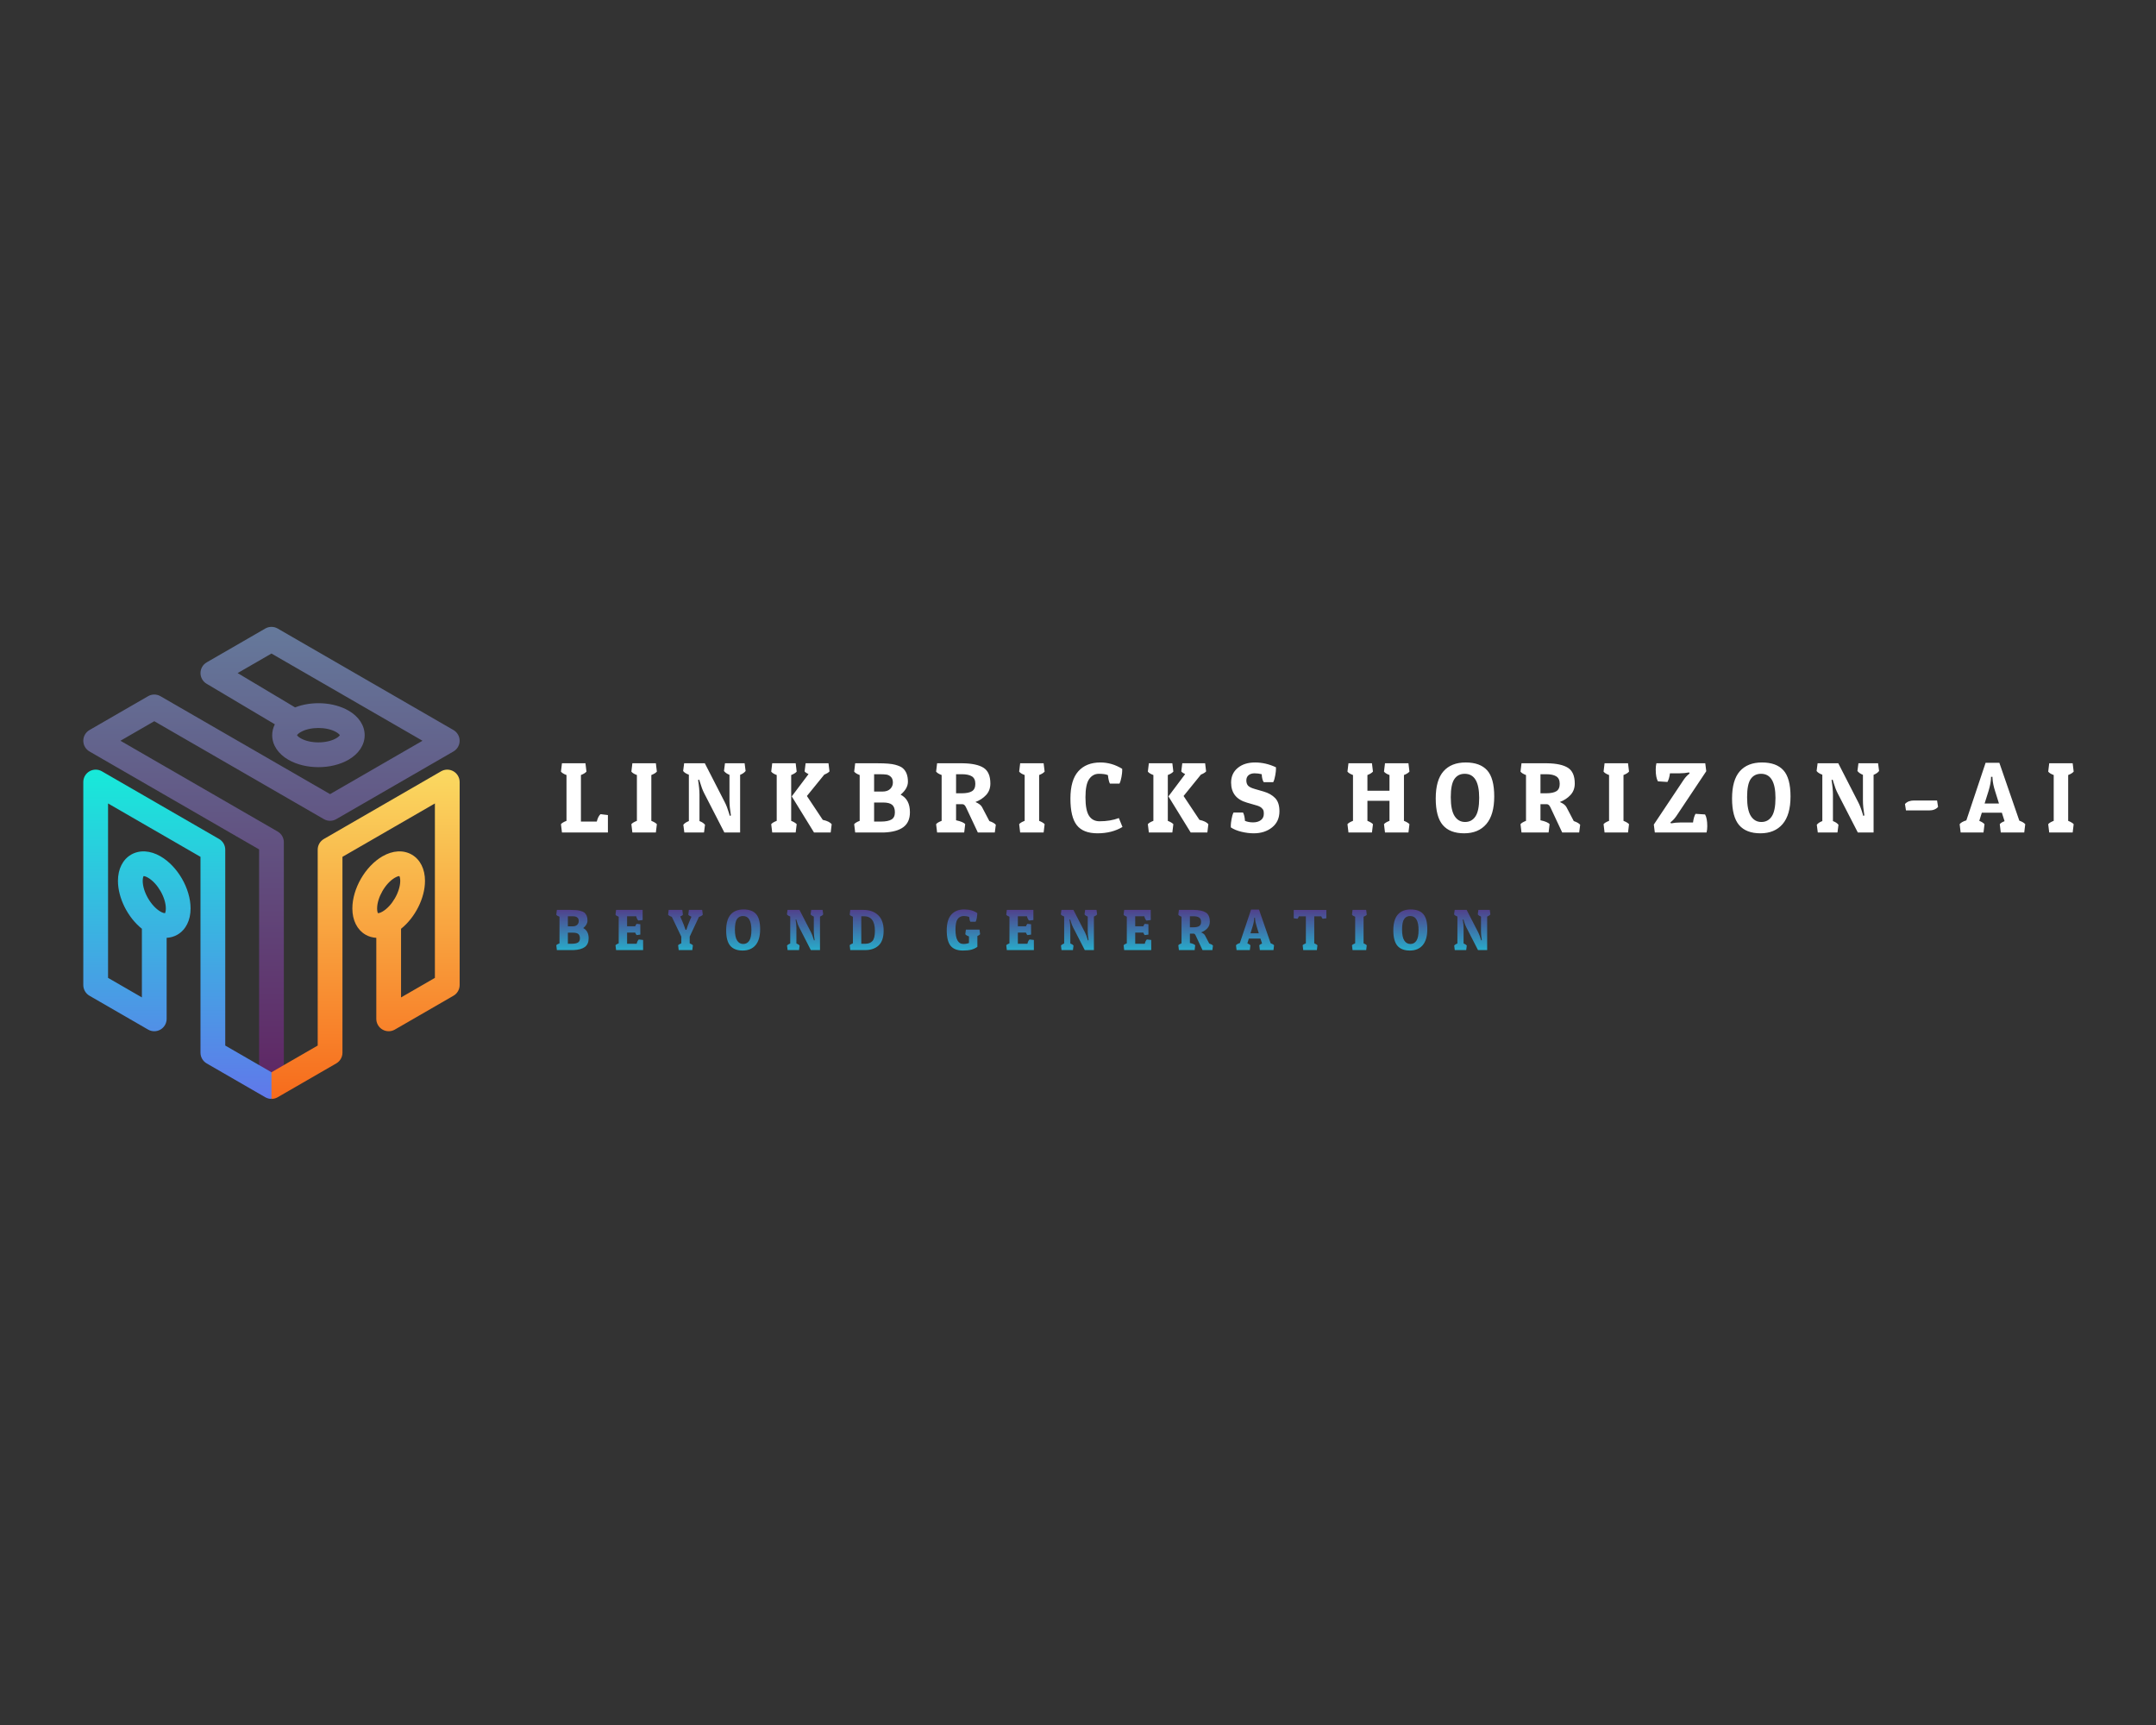 <?xml version="1.0" encoding="UTF-8" standalone="no" ?>
<!DOCTYPE svg PUBLIC "-//W3C//DTD SVG 1.1//EN" "http://www.w3.org/Graphics/SVG/1.1/DTD/svg11.dtd">
<svg xmlns="http://www.w3.org/2000/svg" xmlns:xlink="http://www.w3.org/1999/xlink" version="1.1" width="1280" height="1024" viewBox="0 0 1280 1024" xml:space="preserve">
<rect x="0" y="0" width="1280" height="1024" fill="#333333" stroke="none"/>
<desc>Created with Fabric.js 5.3.0</desc>
<defs>
</defs>
<g transform="matrix(1 0 0 1 640 512)" id="background-logo"  >
<rect style="stroke: none; stroke-width: 0; stroke-dasharray: none; stroke-linecap: butt; stroke-dashoffset: 0; stroke-linejoin: miter; stroke-miterlimit: 4; fill: rgb(255,255,255); fill-opacity: 0; fill-rule: nonzero; opacity: 1;"  paint-order="stroke"  x="-640" y="-512" rx="0" ry="0" width="1280" height="1024" />
</g>
<g transform="matrix(1.533 0 0 1.533 161.171 512.228)" id="logo-logo"  >
<g style=""  paint-order="stroke"   >
		<g transform="matrix(0.896 0 0 0.896 5.684342e-14 -1.858)"  >
<linearGradient id="SVGID_90_92150" gradientUnits="userSpaceOnUse" gradientTransform="matrix(1 0 0 1 168.67 148)"  x1="0" y1="0" x2="0" y2="200">
<stop offset="0%" style="stop-color:rgb(101,121,155);stop-opacity: 1"/>
<stop offset="100%" style="stop-color:rgb(94,37,99);stop-opacity: 1"/>
</linearGradient>
<path style="stroke: none; stroke-width: 1; stroke-dasharray: none; stroke-linecap: butt; stroke-dashoffset: 0; stroke-linejoin: miter; stroke-miterlimit: 4; fill: url(#SVGID_90_92150); fill-rule: nonzero; opacity: 1;"  paint-order="stroke"  transform=" translate(-250, -247.926)" d="M 168.67 197.218 C 168.67 199.129 169.69 200.895 171.345 201.851 L 244.649 244.173 L 244.649 287.805 L 244.649 347.852 C 248.533 347.197 252.445 346.542 255.348 346.067 L 255.348 287.805 L 255.348 241.084 C 255.348 239.173 254.329 237.407 252.674 236.451 L 184.72 197.218 L 199.347 188.773 L 272.651 231.095 C 273.478 231.573 274.402 231.812 275.326 231.812 C 276.249 231.812 277.173 231.573 278.001 231.095 L 303.328 216.472 L 328.655 201.85 C 330.31 200.894 331.33 199.128 331.33 197.217 C 331.33 195.306 330.31 193.539 328.655 192.584 L 252.676 148.717 C 251.021 147.761 248.981 147.761 247.326 148.717 L 221.999 163.34 C 220.344 164.295 219.325 166.062 219.325 167.973 C 219.325 169.884 220.344 171.65 221.999 172.606 L 251.452 190.107 C 250.715 191.587 250.314 193.172 250.314 194.81 C 250.314 198.997 252.851 202.863 257.275 205.416 C 260.987 207.559 265.641 208.631 270.296 208.631 C 274.951 208.631 279.606 207.559 283.318 205.416 C 287.742 202.863 290.279 198.997 290.279 194.81 C 290.279 190.623 287.742 186.756 283.318 184.203 C 276.817 180.449 267.423 179.983 260.203 182.804 L 235.374 167.973 L 250.001 159.527 L 315.28 197.217 L 297.978 207.206 L 275.326 220.285 L 202.022 177.962 C 200.366 177.006 198.327 177.006 196.672 177.962 L 171.345 192.585 C 169.69 193.54 168.67 195.307 168.67 197.218 z M 261.044 194.81 C 261.177 194.577 261.614 194.052 262.625 193.469 C 266.711 191.109 273.882 191.109 277.969 193.469 C 278.979 194.052 279.417 194.576 279.549 194.809 C 279.417 195.042 278.979 195.567 277.968 196.15 C 273.882 198.51 266.711 198.51 262.624 196.15 C 261.614 195.567 261.177 195.043 261.044 194.81 z" stroke-linecap="round" />
</g>
		<g transform="matrix(0.896 0 0 0.896 35.3 27.644)"  >
<linearGradient id="SVGID_91_92151" gradientUnits="userSpaceOnUse" gradientTransform="matrix(1 0 0 1 247.458 209.7)"  x1="0" y1="0" x2="0" y2="142">
<stop offset="0%" style="stop-color:rgb(250,217,97);stop-opacity: 1"/>
<stop offset="100%" style="stop-color:rgb(247,107,28);stop-opacity: 1"/>
</linearGradient>
<path style="stroke: none; stroke-width: 1; stroke-dasharray: none; stroke-linecap: butt; stroke-dashoffset: 0; stroke-linejoin: miter; stroke-miterlimit: 4; fill: url(#SVGID_91_92151); fill-rule: nonzero; opacity: 1;"  paint-order="stroke"  transform=" translate(-289.395, -280.85)" d="M 247.458 345.225 C 247.458 345.225 247.591 348.301 247.792 348.435 C 247.993 348.569 250 352 250 352 C 250 352 250.001 352 250.001 352 C 250.925 352 251.849 351.761 252.676 351.283 L 278.003 336.66 C 279.658 335.704 280.678 333.938 280.678 332.027 L 280.678 247.383 L 303.33 234.305 L 320.632 224.316 L 320.632 299.694 L 306.005 308.139 L 306.005 278.475 C 312.058 273.632 316.352 265.263 316.352 257.757 C 316.352 252.649 314.273 248.52 310.647 246.426 C 307.02 244.332 302.403 244.597 297.981 247.151 C 290.557 251.438 284.958 261.134 284.958 269.705 C 284.958 274.813 287.038 278.943 290.663 281.036 C 292.081 281.855 293.656 282.291 295.306 282.392 L 295.306 317.404 C 295.306 319.316 296.325 321.081 297.981 322.037 C 298.808 322.515 299.732 322.754 300.655 322.754 C 301.579 322.754 302.503 322.515 303.33 322.037 L 328.657 307.416 C 330.312 306.46 331.332 304.694 331.332 302.783 L 331.332 215.05 C 331.332 213.139 330.312 211.372 328.657 210.417 C 327.002 209.461 324.962 209.461 323.307 210.417 L 297.981 225.039 L 272.653 239.662 C 270.998 240.617 269.978 242.384 269.978 244.295 L 269.978 328.939 L 255.351 337.384 L 255.351 337.383 L 250 340.472 L 247.458 345.225 z M 305.653 257.757 C 305.653 262.476 302.068 268.685 297.981 271.046 C 296.968 271.63 296.314 271.733 296.029 271.744 C 295.893 271.513 295.658 270.872 295.658 269.705 C 295.658 264.987 299.243 258.777 303.33 256.417 C 304.344 255.832 305.003 255.689 305.282 255.719 C 305.418 255.95 305.653 256.59 305.653 257.757 z" stroke-linecap="round" />
</g>
		<g transform="matrix(0.896 0 0 0.896 -36.439 27.644)"  >
<linearGradient id="SVGID_92_92152" gradientUnits="userSpaceOnUse" gradientTransform="matrix(1 0 0 1 168.668 209.7)"  x1="0" y1="0" x2="0" y2="142">
<stop offset="0%" style="stop-color:rgb(23,234,217);stop-opacity: 1"/>
<stop offset="100%" style="stop-color:rgb(96,120,234);stop-opacity: 1"/>
</linearGradient>
<path style="stroke: none; stroke-width: 1; stroke-dasharray: none; stroke-linecap: butt; stroke-dashoffset: 0; stroke-linejoin: miter; stroke-miterlimit: 4; fill: url(#SVGID_92_92152); fill-rule: nonzero; opacity: 1;"  paint-order="stroke"  transform=" translate(-209.334, -280.85)" d="M 168.668 215.05 L 168.668 302.783 C 168.668 304.694 169.688 306.46 171.343 307.416 L 196.67 322.037 C 197.497 322.515 198.421 322.754 199.345 322.754 C 200.268 322.754 201.192 322.515 202.019 322.037 C 203.675 321.081 204.694 319.316 204.694 317.404 L 204.694 282.392 C 206.344 282.291 207.919 281.855 209.337 281.036 C 212.962 278.943 215.042 274.813 215.042 269.705 C 215.042 261.134 209.443 251.438 202.019 247.151 C 197.597 244.597 192.98 244.332 189.353 246.426 C 185.727 248.52 183.648 252.649 183.648 257.757 C 183.648 265.263 187.942 273.632 193.995 278.475 L 193.995 308.139 L 179.368 299.694 L 179.368 224.316 L 196.67 234.305 L 219.322 247.383 L 219.322 332.027 C 219.322 333.938 220.342 335.704 221.997 336.66 L 247.324 351.283 C 248.151 351.761 249.075 352 249.999 352 C 249.999 352 250 352 250 352 L 250 340.472 L 244.649 337.383 L 244.649 337.384 L 230.022 328.939 L 230.022 244.295 C 230.022 242.384 229.002 240.617 227.347 239.662 L 202.019 225.039 L 176.693 210.417 C 175.038 209.461 172.998 209.461 171.343 210.417 C 169.688 211.372 168.668 213.139 168.668 215.05 z M 194.347 257.757 C 194.347 256.59 194.582 255.95 194.718 255.719 C 194.997 255.689 195.656 255.832 196.67 256.417 C 200.757 258.777 204.342 264.987 204.342 269.705 C 204.342 270.872 204.107 271.513 203.971 271.744 C 203.686 271.733 203.032 271.63 202.019 271.046 C 197.932 268.685 194.347 262.476 194.347 257.757 z" stroke-linecap="round" />
</g>
</g>
</g>
<g transform="matrix(1.921 0 0 1.921 782.082 473.646)" id="text-logo"  >
<g style=""  paint-order="stroke"   >
		<g transform="matrix(1 0 0 1 -5.684342e-14 0)" id="text-logo-path-0"  >
<path style="stroke: none; stroke-width: 0; stroke-dasharray: none; stroke-linecap: butt; stroke-dashoffset: 0; stroke-linejoin: miter; stroke-miterlimit: 4; fill: rgb(255,255,255); fill-rule: nonzero; opacity: 1;"  paint-order="stroke"  transform=" translate(-234.745, 10.695)" d="M 15.5 -5.39 L 15.5 0 L 1.3 0 L 0.99 -2.57 Q 1.4 -3.1 2.7 -3.6 L 2.7 -3.6 L 2.7 -17.76 Q 1.43 -18.23 0.99 -18.82 L 0.99 -18.82 L 1.3 -21.39 L 8.56 -21.39 L 8.87 -18.82 Q 8.37 -18.23 7.16 -17.76 L 7.16 -17.76 L 7.16 -3.38 L 12.06 -3.38 Q 12.46 -4.99 13.21 -5.67 L 13.21 -5.67 L 15.5 -5.39 Z M 23.06 -21.39 L 30.32 -21.39 L 30.63 -18.82 Q 30.13 -18.23 28.92 -17.76 L 28.92 -17.76 L 28.92 -3.6 Q 30.16 -3.1 30.63 -2.57 L 30.63 -2.57 L 30.32 0 L 23.06 0 L 22.75 -2.57 Q 23.16 -3.1 24.46 -3.6 L 24.46 -3.6 L 24.46 -17.76 Q 23.19 -18.23 22.75 -18.82 L 22.75 -18.82 L 23.06 -21.39 Z M 43.8 -11.69 L 43.8 -11.69 L 43.8 -3.53 Q 44.95 -3.1 45.51 -2.39 L 45.51 -2.39 L 45.2 0 L 39.12 0 L 38.81 -2.39 Q 39.37 -3.1 40.52 -3.53 L 40.52 -3.53 L 40.52 -17.86 Q 39.25 -18.32 38.75 -19 L 38.75 -19 L 39.06 -21.39 L 45.45 -21.39 L 51.62 -9.36 Q 52.3 -8.06 52.95 -5.89 L 52.95 -5.89 L 53.16 -5.15 L 53.51 -5.27 Q 53.07 -7.97 53.07 -9.8 L 53.07 -9.8 L 53.07 -17.82 Q 51.96 -18.26 51.37 -19 L 51.37 -19 L 51.68 -21.39 L 57.75 -21.39 L 58.06 -19 Q 57.47 -18.26 56.36 -17.82 L 56.36 -17.82 L 56.36 0 L 51.49 0 L 45.26 -12.12 Q 44.58 -13.42 43.93 -15.62 L 43.93 -15.62 L 43.71 -16.34 L 43.37 -16.21 Q 43.8 -13.52 43.8 -11.69 Z M 84.66 -2.57 L 84.35 0 L 79.2 0 L 72.32 -11.16 L 77.5 -18.04 Q 76.63 -18.45 76.29 -18.88 L 76.29 -18.88 L 76.6 -21.39 L 83.67 -21.39 L 83.98 -18.88 Q 83.55 -18.38 82.37 -17.89 L 82.37 -17.89 L 77 -11.28 L 81.9 -3.91 Q 83.92 -3.47 84.66 -2.57 L 84.66 -2.57 Z M 66.28 -21.39 L 73.53 -21.39 L 73.84 -18.82 Q 73.35 -18.23 72.14 -17.76 L 72.14 -17.76 L 72.14 -3.6 Q 73.38 -3.1 73.84 -2.57 L 73.84 -2.57 L 73.53 0 L 66.28 0 L 65.97 -2.57 Q 66.37 -3.1 67.67 -3.6 L 67.67 -3.6 L 67.67 -17.76 Q 66.4 -18.23 65.97 -18.82 L 65.97 -18.82 L 66.28 -21.39 Z M 91.92 -21.39 L 98.95 -21.39 Q 102.61 -21.39 104.27 -20.94 Q 105.93 -20.49 106.64 -19.87 L 106.64 -19.87 Q 108.22 -18.51 108.22 -15.69 L 108.22 -15.69 Q 108.22 -13.58 105.96 -11.69 L 105.96 -11.69 Q 108.84 -10.23 108.84 -6.26 L 108.84 -6.26 Q 108.84 -3.16 106.81 -1.66 Q 104.78 -0.15 100.75 0 L 100.75 0 L 91.92 0 L 91.61 -2.57 Q 92.01 -3.1 93.31 -3.6 L 93.31 -3.6 L 93.31 -17.76 Q 92.04 -18.23 91.61 -18.82 L 91.61 -18.82 L 91.92 -21.39 Z M 100.53 -9.27 L 100.53 -9.27 L 97.77 -9.27 L 97.77 -3.38 L 99.91 -3.38 Q 102.02 -3.38 103.11 -4 Q 104.19 -4.62 104.19 -6.23 Q 104.19 -7.84 103.34 -8.56 Q 102.49 -9.27 100.53 -9.27 Z M 99.39 -18.01 L 99.39 -18.01 L 97.77 -18.01 L 97.77 -12.65 L 100.32 -12.65 Q 101.9 -12.65 102.73 -13.45 Q 103.57 -14.26 103.57 -15.42 Q 103.57 -16.59 102.98 -17.17 Q 102.39 -17.76 101.62 -17.89 Q 100.84 -18.01 99.39 -18.01 Z M 133.7 -15.13 L 133.7 -15.13 Q 133.7 -13.02 132.39 -11.59 Q 131.07 -10.17 129.08 -9.42 L 129.08 -9.42 Q 130.63 -8.77 131.13 -7.84 L 131.13 -7.84 L 133.39 -3.53 Q 134.85 -3.04 135.38 -2.39 L 135.38 -2.39 L 135.07 0 L 129.83 0 L 126.26 -7.59 Q 125.77 -8.74 125.12 -8.74 L 125.12 -8.74 L 123.1 -8.74 L 123.1 -3.78 Q 125.36 -3.29 125.92 -2.57 L 125.92 -2.57 L 125.61 0 L 117.24 0 L 116.93 -2.57 Q 117.33 -3.1 118.64 -3.6 L 118.64 -3.6 L 118.64 -17.76 Q 117.37 -18.23 116.93 -18.82 L 116.93 -18.82 L 117.24 -21.39 L 125.15 -21.39 Q 129.49 -21.33 131.59 -20 Q 133.7 -18.66 133.7 -15.13 Z M 124.93 -18.01 L 124.93 -18.01 L 123.1 -18.01 L 123.1 -12.12 L 124.87 -12.12 Q 126.98 -12.12 128.01 -12.76 Q 129.05 -13.39 129.05 -15.04 Q 129.05 -16.68 128 -17.34 Q 126.94 -18.01 124.93 -18.01 Z M 142.91 -21.39 L 150.16 -21.39 L 150.47 -18.82 Q 149.98 -18.23 148.77 -17.76 L 148.77 -17.76 L 148.77 -3.6 Q 150.01 -3.1 150.47 -2.57 L 150.47 -2.57 L 150.16 0 L 142.91 0 L 142.6 -2.57 Q 143 -3.1 144.3 -3.6 L 144.3 -3.6 L 144.3 -17.76 Q 143.03 -18.23 142.6 -18.82 L 142.6 -18.82 L 142.91 -21.39 Z M 170.03 -17.73 L 170.03 -17.73 Q 169.1 -18.14 167.24 -18.14 Q 165.38 -18.14 164.24 -16.52 Q 163.09 -14.91 163.09 -10.88 Q 163.09 -6.85 164.19 -5.16 Q 165.29 -3.47 167.46 -3.47 L 167.46 -3.47 Q 170.78 -3.47 173.41 -4.46 L 173.41 -4.46 L 174.53 -1.71 Q 171.24 0.25 166.81 0.25 Q 162.38 0.25 160.41 -2.26 Q 158.44 -4.77 158.44 -10.48 Q 158.44 -16.18 160.87 -18.91 Q 163.31 -21.64 167.71 -21.64 L 167.71 -21.64 Q 171.24 -21.64 174.44 -19.68 L 174.44 -19.68 Q 174.44 -19.5 174.44 -18.97 Q 174.44 -18.45 174.22 -17.17 Q 174 -15.9 173.6 -15.1 L 173.6 -15.1 L 170.65 -15.1 Q 170.22 -15.93 170.03 -17.73 Z M 201.07 -2.57 L 200.76 0 L 195.61 0 L 188.73 -11.16 L 193.9 -18.04 Q 193.04 -18.45 192.7 -18.88 L 192.7 -18.88 L 193.01 -21.39 L 200.07 -21.39 L 200.38 -18.88 Q 199.95 -18.38 198.77 -17.89 L 198.77 -17.89 L 193.41 -11.28 L 198.31 -3.91 Q 200.32 -3.47 201.07 -2.57 L 201.07 -2.57 Z M 182.68 -21.39 L 189.94 -21.39 L 190.25 -18.82 Q 189.75 -18.23 188.54 -17.76 L 188.54 -17.76 L 188.54 -3.6 Q 189.78 -3.1 190.25 -2.57 L 190.25 -2.57 L 189.94 0 L 182.68 0 L 182.37 -2.57 Q 182.78 -3.1 184.08 -3.6 L 184.08 -3.6 L 184.08 -17.76 Q 182.81 -18.23 182.37 -18.82 L 182.37 -18.82 L 182.68 -21.39 Z M 217.56 -18.01 L 217.56 -18.01 Q 216.5 -18.29 215.36 -18.29 Q 214.21 -18.29 213.51 -17.72 Q 212.81 -17.14 212.81 -16.1 Q 212.81 -15.07 213.34 -14.48 Q 213.87 -13.89 215.42 -13.45 L 215.42 -13.45 L 218.18 -12.65 Q 220.41 -12 221.73 -10.62 Q 223.04 -9.24 223.04 -6.57 L 223.04 -6.57 Q 223.04 -3.41 220.77 -1.58 Q 218.49 0.25 215.11 0.25 L 215.11 0.25 Q 213.25 0.25 211.28 -0.23 Q 209.31 -0.71 208.01 -1.58 L 208.01 -1.58 Q 208.01 -1.77 208.01 -2.29 Q 208.01 -2.82 208.23 -4.09 Q 208.44 -5.36 208.85 -6.17 L 208.85 -6.17 L 211.79 -6.17 Q 212.29 -5.21 212.38 -3.6 L 212.38 -3.6 Q 213.47 -3.13 214.91 -3.13 Q 216.35 -3.13 217.28 -3.81 Q 218.21 -4.5 218.21 -5.77 L 218.21 -5.77 Q 218.21 -6.35 218.12 -6.74 Q 218.02 -7.13 217.54 -7.58 Q 217.06 -8.03 216.16 -8.31 L 216.16 -8.31 L 212.97 -9.24 Q 208.1 -10.63 208.1 -15.44 L 208.1 -15.44 Q 208.1 -18.26 210.15 -19.95 Q 212.19 -21.64 215.5 -21.64 Q 218.8 -21.64 221.96 -20.15 L 221.96 -20.15 Q 221.96 -19.96 221.96 -19.44 Q 221.96 -18.91 221.74 -17.64 Q 221.53 -16.37 221.12 -15.56 L 221.12 -15.56 L 218.18 -15.56 Q 217.65 -16.31 217.56 -18.01 Z M 257.05 -3.6 L 257.05 -9.8 L 250.23 -9.8 L 250.23 -3.6 Q 251.47 -3.1 251.94 -2.57 L 251.94 -2.57 L 251.63 0 L 244.37 0 L 244.06 -2.57 Q 244.47 -3.1 245.77 -3.6 L 245.77 -3.6 L 245.77 -17.76 Q 244.5 -18.23 244.06 -18.82 L 244.06 -18.82 L 244.37 -21.39 L 251.63 -21.39 L 251.94 -18.82 Q 251.44 -18.23 250.23 -17.76 L 250.23 -17.76 L 250.23 -12.9 L 257.05 -12.9 L 257.05 -17.76 Q 255.78 -18.23 255.35 -18.82 L 255.35 -18.82 L 255.66 -21.39 L 262.91 -21.39 L 263.22 -18.82 Q 262.72 -18.23 261.52 -17.76 L 261.52 -17.76 L 261.52 -3.6 Q 262.76 -3.1 263.22 -2.57 L 263.22 -2.57 L 262.91 0 L 255.66 0 L 255.35 -2.57 Q 255.75 -3.1 257.05 -3.6 L 257.05 -3.6 Z M 280.12 0.25 Q 275.71 0.25 273.53 -2.29 Q 271.34 -4.84 271.34 -10.52 Q 271.34 -16.21 273.75 -18.93 Q 276.15 -21.64 280.6 -21.64 Q 285.04 -21.64 287.23 -19.22 Q 289.42 -16.8 289.42 -11.13 Q 289.42 -5.46 286.97 -2.6 Q 284.52 0.25 280.12 0.25 Z M 277.11 -16.52 Q 275.99 -14.91 275.99 -10.91 Q 275.99 -6.91 277.17 -5.08 Q 278.35 -3.25 280.41 -3.25 Q 282.47 -3.25 283.62 -4.98 Q 284.77 -6.7 284.77 -10.7 L 284.77 -10.7 Q 284.77 -18.14 280.3 -18.14 L 280.3 -18.14 Q 278.22 -18.14 277.11 -16.52 Z M 314.31 -15.13 L 314.31 -15.13 Q 314.31 -13.02 312.99 -11.59 Q 311.67 -10.17 309.69 -9.42 L 309.69 -9.42 Q 311.24 -8.77 311.74 -7.84 L 311.74 -7.84 L 314 -3.53 Q 315.46 -3.04 315.98 -2.39 L 315.98 -2.39 L 315.67 0 L 310.43 0 L 306.87 -7.59 Q 306.37 -8.74 305.72 -8.74 L 305.72 -8.74 L 303.71 -8.74 L 303.71 -3.78 Q 305.97 -3.29 306.53 -2.57 L 306.53 -2.57 L 306.22 0 L 297.85 0 L 297.54 -2.57 Q 297.94 -3.1 299.24 -3.6 L 299.24 -3.6 L 299.24 -17.76 Q 297.97 -18.23 297.54 -18.82 L 297.54 -18.82 L 297.85 -21.39 L 305.75 -21.39 Q 310.09 -21.33 312.2 -20 Q 314.31 -18.66 314.31 -15.13 Z M 305.54 -18.01 L 305.54 -18.01 L 303.71 -18.01 L 303.71 -12.12 L 305.47 -12.12 Q 307.58 -12.12 308.62 -12.76 Q 309.66 -13.39 309.66 -15.04 Q 309.66 -16.68 308.6 -17.34 Q 307.55 -18.01 305.54 -18.01 Z M 323.52 -21.39 L 330.77 -21.39 L 331.08 -18.82 Q 330.58 -18.23 329.37 -17.76 L 329.37 -17.76 L 329.37 -3.6 Q 330.61 -3.1 331.08 -2.57 L 331.08 -2.57 L 330.77 0 L 323.52 0 L 323.21 -2.57 Q 323.61 -3.1 324.91 -3.6 L 324.91 -3.6 L 324.91 -17.76 Q 323.64 -18.23 323.21 -18.82 L 323.21 -18.82 L 323.52 -21.39 Z M 346.61 -18.29 L 346.61 -18.29 L 343.73 -18.29 Q 343.51 -16.59 342.95 -15.62 L 342.95 -15.62 L 340.01 -15.81 Q 339.33 -16.99 339.33 -19.47 L 339.33 -19.47 Q 339.33 -20.52 339.54 -21.39 L 339.54 -21.39 L 354.64 -21.39 L 354.95 -18.94 L 345.96 -5.46 Q 345.12 -4.15 344.22 -3.41 L 344.22 -3.41 L 343.88 -3.16 L 344.04 -2.82 Q 345.46 -3.1 347.08 -3.1 L 347.08 -3.1 L 350.86 -3.1 Q 351.07 -4.8 351.63 -5.77 L 351.63 -5.77 L 354.58 -5.58 Q 355.26 -4.4 355.26 -1.92 L 355.26 -1.92 Q 355.26 -0.87 355.04 0 L 355.04 0 L 339.05 0 L 338.74 -2.45 L 347.73 -15.93 Q 348.56 -17.24 349.49 -17.98 L 349.49 -17.98 L 349.8 -18.23 L 349.65 -18.57 Q 348.22 -18.29 346.61 -18.29 Z M 371.69 0.25 Q 367.29 0.25 365.1 -2.29 Q 362.92 -4.84 362.92 -10.52 Q 362.92 -16.21 365.32 -18.93 Q 367.72 -21.64 372.17 -21.64 Q 376.62 -21.64 378.8 -19.22 Q 380.99 -16.8 380.99 -11.13 Q 380.99 -5.46 378.54 -2.6 Q 376.09 0.25 371.69 0.25 Z M 368.68 -16.52 Q 367.57 -14.91 367.57 -10.91 Q 367.57 -6.91 368.74 -5.08 Q 369.92 -3.25 371.98 -3.25 Q 374.05 -3.25 375.19 -4.98 Q 376.34 -6.7 376.34 -10.7 L 376.34 -10.7 Q 376.34 -18.14 371.88 -18.14 L 371.88 -18.14 Q 369.8 -18.14 368.68 -16.52 Z M 394.1 -11.69 L 394.1 -11.69 L 394.1 -3.53 Q 395.25 -3.1 395.81 -2.39 L 395.81 -2.39 L 395.5 0 L 389.42 0 L 389.11 -2.39 Q 389.67 -3.1 390.82 -3.53 L 390.82 -3.53 L 390.82 -17.86 Q 389.55 -18.32 389.05 -19 L 389.05 -19 L 389.36 -21.39 L 395.75 -21.39 L 401.91 -9.36 Q 402.6 -8.06 403.25 -5.89 L 403.25 -5.89 L 403.46 -5.15 L 403.81 -5.27 Q 403.37 -7.97 403.37 -9.8 L 403.37 -9.8 L 403.37 -17.82 Q 402.26 -18.26 401.67 -19 L 401.67 -19 L 401.98 -21.39 L 408.05 -21.39 L 408.36 -19 Q 407.77 -18.26 406.66 -17.82 L 406.66 -17.82 L 406.66 0 L 401.79 0 L 395.56 -12.12 Q 394.88 -13.42 394.23 -15.62 L 394.23 -15.62 L 394.01 -16.34 L 393.67 -16.21 Q 394.1 -13.52 394.1 -11.69 Z M 423.8 -6.82 L 423.8 -6.82 L 416.67 -6.82 L 416.36 -8.8 Q 417.32 -9.89 419.15 -9.89 L 419.15 -9.89 L 426.28 -9.89 L 426.59 -7.91 Q 425.66 -6.82 423.8 -6.82 Z M 441.28 -21.54 L 445.53 -21.54 L 451.7 -3.66 Q 453 -3.19 453.53 -2.57 L 453.53 -2.57 L 453.22 0 L 445.97 0 L 445.66 -2.57 Q 446.03 -3.07 447.14 -3.5 L 447.14 -3.5 L 446.31 -6.11 L 440.11 -6.11 L 439.33 -3.6 Q 440.42 -3.16 440.94 -2.57 L 440.94 -2.57 L 440.63 0 L 433.57 0 L 433.26 -2.57 Q 433.81 -3.29 435.33 -3.75 L 435.33 -3.75 L 441.28 -21.54 Z M 443.39 -17.2 L 442.96 -17.2 Q 442.96 -15.31 442.18 -12.8 L 442.18 -12.8 L 440.97 -8.96 L 445.41 -8.96 L 444.23 -12.74 Q 443.52 -14.91 443.42 -16.68 L 443.42 -16.68 L 443.39 -17.2 Z M 460.94 -21.39 L 468.19 -21.39 L 468.5 -18.82 Q 468.01 -18.23 466.8 -17.76 L 466.8 -17.76 L 466.8 -3.6 Q 468.04 -3.1 468.5 -2.57 L 468.5 -2.57 L 468.19 0 L 460.94 0 L 460.63 -2.57 Q 461.03 -3.1 462.33 -3.6 L 462.33 -3.6 L 462.33 -17.76 Q 461.06 -18.23 460.63 -18.82 L 460.63 -18.82 L 460.94 -21.39 Z" stroke-linecap="round" />
</g>
</g>
</g>
<g transform="matrix(1.921 0 0 1.921 607.542 552.062)" id="tagline-7bc26ad4-1aff-48e7-9ff0-798b5c60e9ac-logo"  >
<g style=""  paint-order="stroke"   >
		<g transform="matrix(1 0 0 1 0 0)" id="tagline-7bc26ad4-1aff-48e7-9ff0-798b5c60e9ac-logo-path-0"  >
<linearGradient id="SVGID_92153" gradientUnits="userSpaceOnUse" gradientTransform="matrix(1 0 0 1 0.58 -12.56)"  x1="-0.576" y1="-3.261" x2="-0.576" y2="16.739">
<stop offset="0%" style="stop-color:rgb(91,36,122);stop-opacity: 1"/>
<stop offset="100%" style="stop-color:rgb(27,206,223);stop-opacity: 1"/>
</linearGradient>
<path style="stroke: none; stroke-width: 0; stroke-dasharray: none; stroke-linecap: butt; stroke-dashoffset: 0; stroke-linejoin: miter; stroke-miterlimit: 4; fill: url(#SVGID_92153); fill-rule: nonzero; opacity: 1;"  paint-order="stroke"  transform=" translate(-144.92, 6.21)" d="M 0.76 -12.42 L 4.84 -12.42 Q 6.97 -12.42 7.93 -12.16 Q 8.89 -11.9 9.31 -11.54 L 9.31 -11.54 Q 10.22 -10.75 10.22 -9.11 L 10.22 -9.11 Q 10.22 -7.88 8.91 -6.79 L 8.91 -6.79 Q 10.58 -5.94 10.58 -3.64 L 10.58 -3.64 Q 10.58 -1.84 9.41 -0.96 Q 8.23 -0.09 5.89 0 L 5.89 0 L 0.76 0 L 0.58 -1.49 Q 0.81 -1.8 1.57 -2.09 L 1.57 -2.09 L 1.57 -10.31 Q 0.83 -10.58 0.58 -10.93 L 0.58 -10.93 L 0.76 -12.42 Z M 5.76 -5.38 L 5.76 -5.38 L 4.16 -5.38 L 4.16 -1.96 L 5.4 -1.96 Q 6.62 -1.96 7.25 -2.32 Q 7.88 -2.68 7.88 -3.62 Q 7.88 -4.55 7.39 -4.97 Q 6.89 -5.38 5.76 -5.38 Z M 5.09 -10.46 L 5.09 -10.46 L 4.16 -10.46 L 4.16 -7.34 L 5.63 -7.34 Q 6.55 -7.34 7.04 -7.81 Q 7.52 -8.28 7.52 -8.96 Q 7.52 -9.63 7.18 -9.97 Q 6.84 -10.31 6.39 -10.39 Q 5.94 -10.46 5.09 -10.46 Z M 27.41 -3.13 L 27.41 0 L 19.06 0 L 18.88 -1.49 Q 19.12 -1.8 19.87 -2.09 L 19.87 -2.09 L 19.87 -10.31 Q 19.13 -10.58 18.88 -10.93 L 18.88 -10.93 L 19.06 -12.42 L 27.27 -12.42 L 27.27 -9.29 L 25.94 -9.13 Q 25.52 -9.49 25.27 -10.46 L 25.27 -10.46 L 22.46 -10.46 L 22.46 -7.36 L 24.97 -7.36 Q 25.18 -7.9 25.42 -8.12 L 25.42 -8.12 L 26.55 -7.99 L 26.55 -4.79 L 25.42 -4.64 Q 25.18 -4.82 24.97 -5.4 L 24.97 -5.4 L 22.46 -5.4 L 22.46 -1.96 L 25.42 -1.96 Q 25.65 -2.9 26.08 -3.29 L 26.08 -3.29 L 27.41 -3.13 Z M 42.8 -1.49 L 42.62 0 L 38.41 0 L 38.23 -1.49 Q 38.47 -1.8 39.22 -2.09 L 39.22 -2.09 L 39.22 -4.16 L 36.29 -10.26 Q 35.44 -10.55 35.14 -10.93 L 35.14 -10.93 L 35.3 -12.33 L 35.3 -12.35 L 35.32 -12.42 L 39.53 -12.42 L 39.71 -10.93 Q 39.49 -10.62 38.88 -10.39 L 38.88 -10.39 L 39.49 -9 Q 40.01 -7.81 40.39 -6.64 L 40.39 -6.64 L 40.52 -6.28 L 40.79 -6.28 Q 41.17 -7.6 41.78 -9 L 41.78 -9 L 42.35 -10.31 Q 41.63 -10.6 41.38 -10.93 L 41.38 -10.93 L 41.56 -12.42 L 45.67 -12.42 L 45.85 -10.93 Q 45.49 -10.51 44.66 -10.24 L 44.66 -10.24 L 41.81 -4.16 L 41.81 -2.09 Q 42.53 -1.8 42.8 -1.49 L 42.8 -1.49 Z M 58.18 0.14 Q 55.62 0.14 54.35 -1.33 Q 53.08 -2.81 53.08 -6.11 Q 53.08 -9.41 54.48 -10.99 Q 55.87 -12.56 58.46 -12.56 Q 61.04 -12.56 62.31 -11.16 Q 63.58 -9.76 63.58 -6.46 Q 63.58 -3.17 62.15 -1.51 Q 60.73 0.14 58.18 0.14 Z M 56.43 -9.59 Q 55.78 -8.66 55.78 -6.34 Q 55.78 -4.01 56.47 -2.95 Q 57.15 -1.89 58.35 -1.89 Q 59.54 -1.89 60.21 -2.89 Q 60.88 -3.89 60.88 -6.21 L 60.88 -6.21 Q 60.88 -10.53 58.28 -10.53 L 58.28 -10.53 Q 57.08 -10.53 56.43 -9.59 Z M 74.79 -6.79 L 74.79 -6.79 L 74.79 -2.05 Q 75.46 -1.8 75.78 -1.39 L 75.78 -1.39 L 75.6 0 L 72.07 0 L 71.89 -1.39 Q 72.22 -1.8 72.88 -2.05 L 72.88 -2.05 L 72.88 -10.37 Q 72.14 -10.64 71.86 -11.03 L 71.86 -11.03 L 72.04 -12.42 L 75.74 -12.42 L 79.33 -5.44 Q 79.72 -4.68 80.1 -3.42 L 80.1 -3.42 L 80.23 -2.99 L 80.42 -3.06 Q 80.17 -4.63 80.17 -5.69 L 80.17 -5.69 L 80.17 -10.35 Q 79.52 -10.6 79.18 -11.03 L 79.18 -11.03 L 79.36 -12.42 L 82.89 -12.42 L 83.07 -11.03 Q 82.73 -10.6 82.08 -10.35 L 82.08 -10.35 L 82.08 0 L 79.25 0 L 75.64 -7.04 Q 75.24 -7.79 74.86 -9.07 L 74.86 -9.07 L 74.74 -9.49 L 74.54 -9.41 Q 74.79 -7.85 74.79 -6.79 Z M 96.03 0 L 96.03 0 L 91.44 0 L 91.26 -1.49 Q 91.49 -1.8 92.25 -2.09 L 92.25 -2.09 L 92.25 -10.31 Q 91.51 -10.58 91.26 -10.93 L 91.26 -10.93 L 91.44 -12.42 L 95.45 -12.42 Q 98.35 -12.42 100.05 -10.8 Q 101.75 -9.18 101.75 -6.04 Q 101.75 -2.9 100.22 -1.45 Q 98.68 0 96.03 0 Z M 94.84 -10.46 L 94.84 -1.96 L 96.14 -1.96 Q 97.49 -1.96 98.27 -2.78 Q 99.05 -3.6 99.05 -5.96 L 99.05 -5.96 Q 99.05 -10.46 95.65 -10.46 L 95.65 -10.46 L 94.84 -10.46 Z M 126.52 -10.53 L 126.52 -10.53 Q 125.3 -10.53 124.62 -9.59 Q 123.95 -8.66 123.95 -6.34 L 123.95 -6.34 Q 123.95 -1.89 126.4 -1.89 L 126.4 -1.89 Q 127.37 -1.89 128.12 -2.2 L 128.12 -2.2 L 128.12 -4.23 Q 127.3 -4.5 126.99 -4.9 L 126.99 -4.9 L 127.17 -6.32 L 131.38 -6.32 L 131.56 -4.9 Q 131.33 -4.61 130.72 -4.34 L 130.72 -4.34 L 130.72 -1.01 Q 129.85 -0.38 128.82 -0.12 Q 127.78 0.14 126.23 0.14 L 126.23 0.14 Q 123.66 0.14 122.45 -1.32 Q 121.25 -2.79 121.25 -6.09 Q 121.25 -9.4 122.68 -10.98 Q 124.11 -12.56 126.6 -12.56 Q 129.1 -12.56 130.68 -11.43 L 130.68 -11.43 Q 130.68 -11.32 130.68 -11.02 Q 130.68 -10.71 130.55 -9.97 Q 130.43 -9.23 130.19 -8.77 L 130.19 -8.77 L 128.54 -8.77 Q 128.27 -9.27 128.18 -10.26 L 128.18 -10.26 Q 127.4 -10.53 126.52 -10.53 Z M 148.18 -3.13 L 148.18 0 L 139.82 0 L 139.64 -1.49 Q 139.88 -1.8 140.63 -2.09 L 140.63 -2.09 L 140.63 -10.31 Q 139.9 -10.58 139.64 -10.93 L 139.64 -10.93 L 139.82 -12.42 L 148.03 -12.42 L 148.03 -9.29 L 146.7 -9.13 Q 146.29 -9.49 146.03 -10.46 L 146.03 -10.46 L 143.23 -10.46 L 143.23 -7.36 L 145.73 -7.36 Q 145.94 -7.9 146.18 -8.12 L 146.18 -8.12 L 147.31 -7.99 L 147.31 -4.79 L 146.18 -4.64 Q 145.94 -4.82 145.73 -5.4 L 145.73 -5.4 L 143.23 -5.4 L 143.23 -1.96 L 146.18 -1.96 Q 146.41 -2.9 146.84 -3.29 L 146.84 -3.29 L 148.18 -3.13 Z M 159.44 -6.79 L 159.44 -6.79 L 159.44 -2.05 Q 160.11 -1.8 160.43 -1.39 L 160.43 -1.39 L 160.25 0 L 156.73 0 L 156.55 -1.39 Q 156.87 -1.8 157.54 -2.05 L 157.54 -2.05 L 157.54 -10.37 Q 156.8 -10.64 156.51 -11.03 L 156.51 -11.03 L 156.69 -12.42 L 160.4 -12.42 L 163.98 -5.44 Q 164.38 -4.68 164.75 -3.42 L 164.75 -3.42 L 164.88 -2.99 L 165.08 -3.06 Q 164.83 -4.63 164.83 -5.69 L 164.83 -5.69 L 164.83 -10.35 Q 164.18 -10.6 163.84 -11.03 L 163.84 -11.03 L 164.02 -12.42 L 167.54 -12.42 L 167.72 -11.03 Q 167.38 -10.6 166.73 -10.35 L 166.73 -10.35 L 166.73 0 L 163.91 0 L 160.29 -7.04 Q 159.89 -7.79 159.52 -9.07 L 159.52 -9.07 L 159.39 -9.49 L 159.19 -9.41 Q 159.44 -7.85 159.44 -6.79 Z M 184.45 -3.13 L 184.45 0 L 176.09 0 L 175.91 -1.49 Q 176.15 -1.8 176.9 -2.09 L 176.9 -2.09 L 176.9 -10.31 Q 176.17 -10.58 175.91 -10.93 L 175.91 -10.93 L 176.09 -12.42 L 184.3 -12.42 L 184.3 -9.29 L 182.97 -9.13 Q 182.56 -9.49 182.3 -10.46 L 182.3 -10.46 L 179.5 -10.46 L 179.5 -7.36 L 182 -7.36 Q 182.21 -7.9 182.45 -8.12 L 182.45 -8.12 L 183.58 -7.99 L 183.58 -4.79 L 182.45 -4.64 Q 182.21 -4.82 182 -5.4 L 182 -5.4 L 179.5 -5.4 L 179.5 -1.96 L 182.45 -1.96 Q 182.68 -2.9 183.11 -3.29 L 183.11 -3.29 L 184.45 -3.13 Z M 202.55 -8.78 L 202.55 -8.78 Q 202.55 -7.56 201.79 -6.73 Q 201.02 -5.9 199.87 -5.47 L 199.87 -5.47 Q 200.77 -5.09 201.06 -4.55 L 201.06 -4.55 L 202.37 -2.05 Q 203.22 -1.76 203.53 -1.39 L 203.53 -1.39 L 203.35 0 L 200.3 0 L 198.23 -4.41 Q 197.95 -5.08 197.57 -5.08 L 197.57 -5.08 L 196.4 -5.08 L 196.4 -2.2 Q 197.71 -1.91 198.04 -1.49 L 198.04 -1.49 L 197.86 0 L 193 0 L 192.82 -1.49 Q 193.05 -1.8 193.81 -2.09 L 193.81 -2.09 L 193.81 -10.31 Q 193.07 -10.58 192.82 -10.93 L 192.82 -10.93 L 193 -12.42 L 197.59 -12.42 Q 200.11 -12.38 201.33 -11.61 Q 202.55 -10.84 202.55 -8.78 Z M 197.46 -10.46 L 197.46 -10.46 L 196.4 -10.46 L 196.4 -7.04 L 197.42 -7.04 Q 198.65 -7.04 199.25 -7.41 Q 199.85 -7.78 199.85 -8.73 Q 199.85 -9.68 199.24 -10.07 Q 198.63 -10.46 197.46 -10.46 Z M 215.3 -12.51 L 217.76 -12.51 L 221.35 -2.12 Q 222.1 -1.85 222.41 -1.49 L 222.41 -1.49 L 222.23 0 L 218.02 0 L 217.84 -1.49 Q 218.05 -1.78 218.7 -2.03 L 218.7 -2.03 L 218.21 -3.55 L 214.61 -3.55 L 214.16 -2.09 Q 214.79 -1.84 215.1 -1.49 L 215.1 -1.49 L 214.92 0 L 210.82 0 L 210.64 -1.49 Q 210.96 -1.91 211.84 -2.18 L 211.84 -2.18 L 215.3 -12.51 Z M 216.52 -9.99 L 216.27 -9.99 Q 216.27 -8.89 215.82 -7.43 L 215.82 -7.43 L 215.12 -5.2 L 217.69 -5.2 L 217.01 -7.4 Q 216.59 -8.66 216.54 -9.68 L 216.54 -9.68 L 216.52 -9.99 Z M 228.49 -12.4 L 238.57 -12.4 L 238.57 -9.83 L 237.44 -9.68 Q 237.2 -9.86 236.99 -10.44 L 236.99 -10.44 L 234.83 -10.44 L 234.83 -2.09 Q 235.55 -1.8 235.82 -1.49 L 235.82 -1.49 L 235.64 0 L 231.43 0 L 231.25 -1.49 Q 231.48 -1.8 232.24 -2.09 L 232.24 -2.09 L 232.24 -10.44 L 230.08 -10.44 Q 229.86 -9.86 229.63 -9.68 L 229.63 -9.68 L 228.49 -9.83 L 228.49 -12.4 Z M 246.67 -12.42 L 250.88 -12.42 L 251.06 -10.93 Q 250.78 -10.58 250.07 -10.31 L 250.07 -10.31 L 250.07 -2.09 Q 250.79 -1.8 251.06 -1.49 L 251.06 -1.49 L 250.88 0 L 246.67 0 L 246.49 -1.49 Q 246.73 -1.8 247.48 -2.09 L 247.48 -2.09 L 247.48 -10.31 Q 246.74 -10.58 246.49 -10.93 L 246.49 -10.93 L 246.67 -12.42 Z M 264.37 0.14 Q 261.81 0.14 260.54 -1.33 Q 259.27 -2.81 259.27 -6.11 Q 259.27 -9.41 260.67 -10.99 Q 262.06 -12.56 264.64 -12.56 Q 267.23 -12.56 268.5 -11.16 Q 269.77 -9.76 269.77 -6.46 Q 269.77 -3.17 268.34 -1.51 Q 266.92 0.14 264.37 0.14 Z M 262.62 -9.59 Q 261.97 -8.66 261.97 -6.34 Q 261.97 -4.01 262.66 -2.95 Q 263.34 -1.89 264.54 -1.89 Q 265.73 -1.89 266.4 -2.89 Q 267.07 -3.89 267.07 -6.21 L 267.07 -6.21 Q 267.07 -10.53 264.47 -10.53 L 264.47 -10.53 Q 263.27 -10.53 262.62 -9.59 Z M 280.98 -6.79 L 280.98 -6.79 L 280.98 -2.05 Q 281.65 -1.8 281.97 -1.39 L 281.97 -1.39 L 281.79 0 L 278.26 0 L 278.08 -1.39 Q 278.41 -1.8 279.07 -2.05 L 279.07 -2.05 L 279.07 -10.37 Q 278.33 -10.64 278.05 -11.03 L 278.05 -11.03 L 278.23 -12.42 L 281.93 -12.42 L 285.52 -5.44 Q 285.91 -4.68 286.29 -3.42 L 286.29 -3.42 L 286.42 -2.99 L 286.61 -3.06 Q 286.36 -4.63 286.36 -5.69 L 286.36 -5.69 L 286.36 -10.35 Q 285.71 -10.6 285.37 -11.03 L 285.37 -11.03 L 285.55 -12.42 L 289.08 -12.42 L 289.26 -11.03 Q 288.92 -10.6 288.27 -10.35 L 288.27 -10.35 L 288.27 0 L 285.44 0 L 281.83 -7.04 Q 281.43 -7.79 281.05 -9.07 L 281.05 -9.07 L 280.93 -9.49 L 280.73 -9.41 Q 280.98 -7.85 280.98 -6.79 Z" stroke-linecap="round" />
</g>
</g>
</g>
</svg>